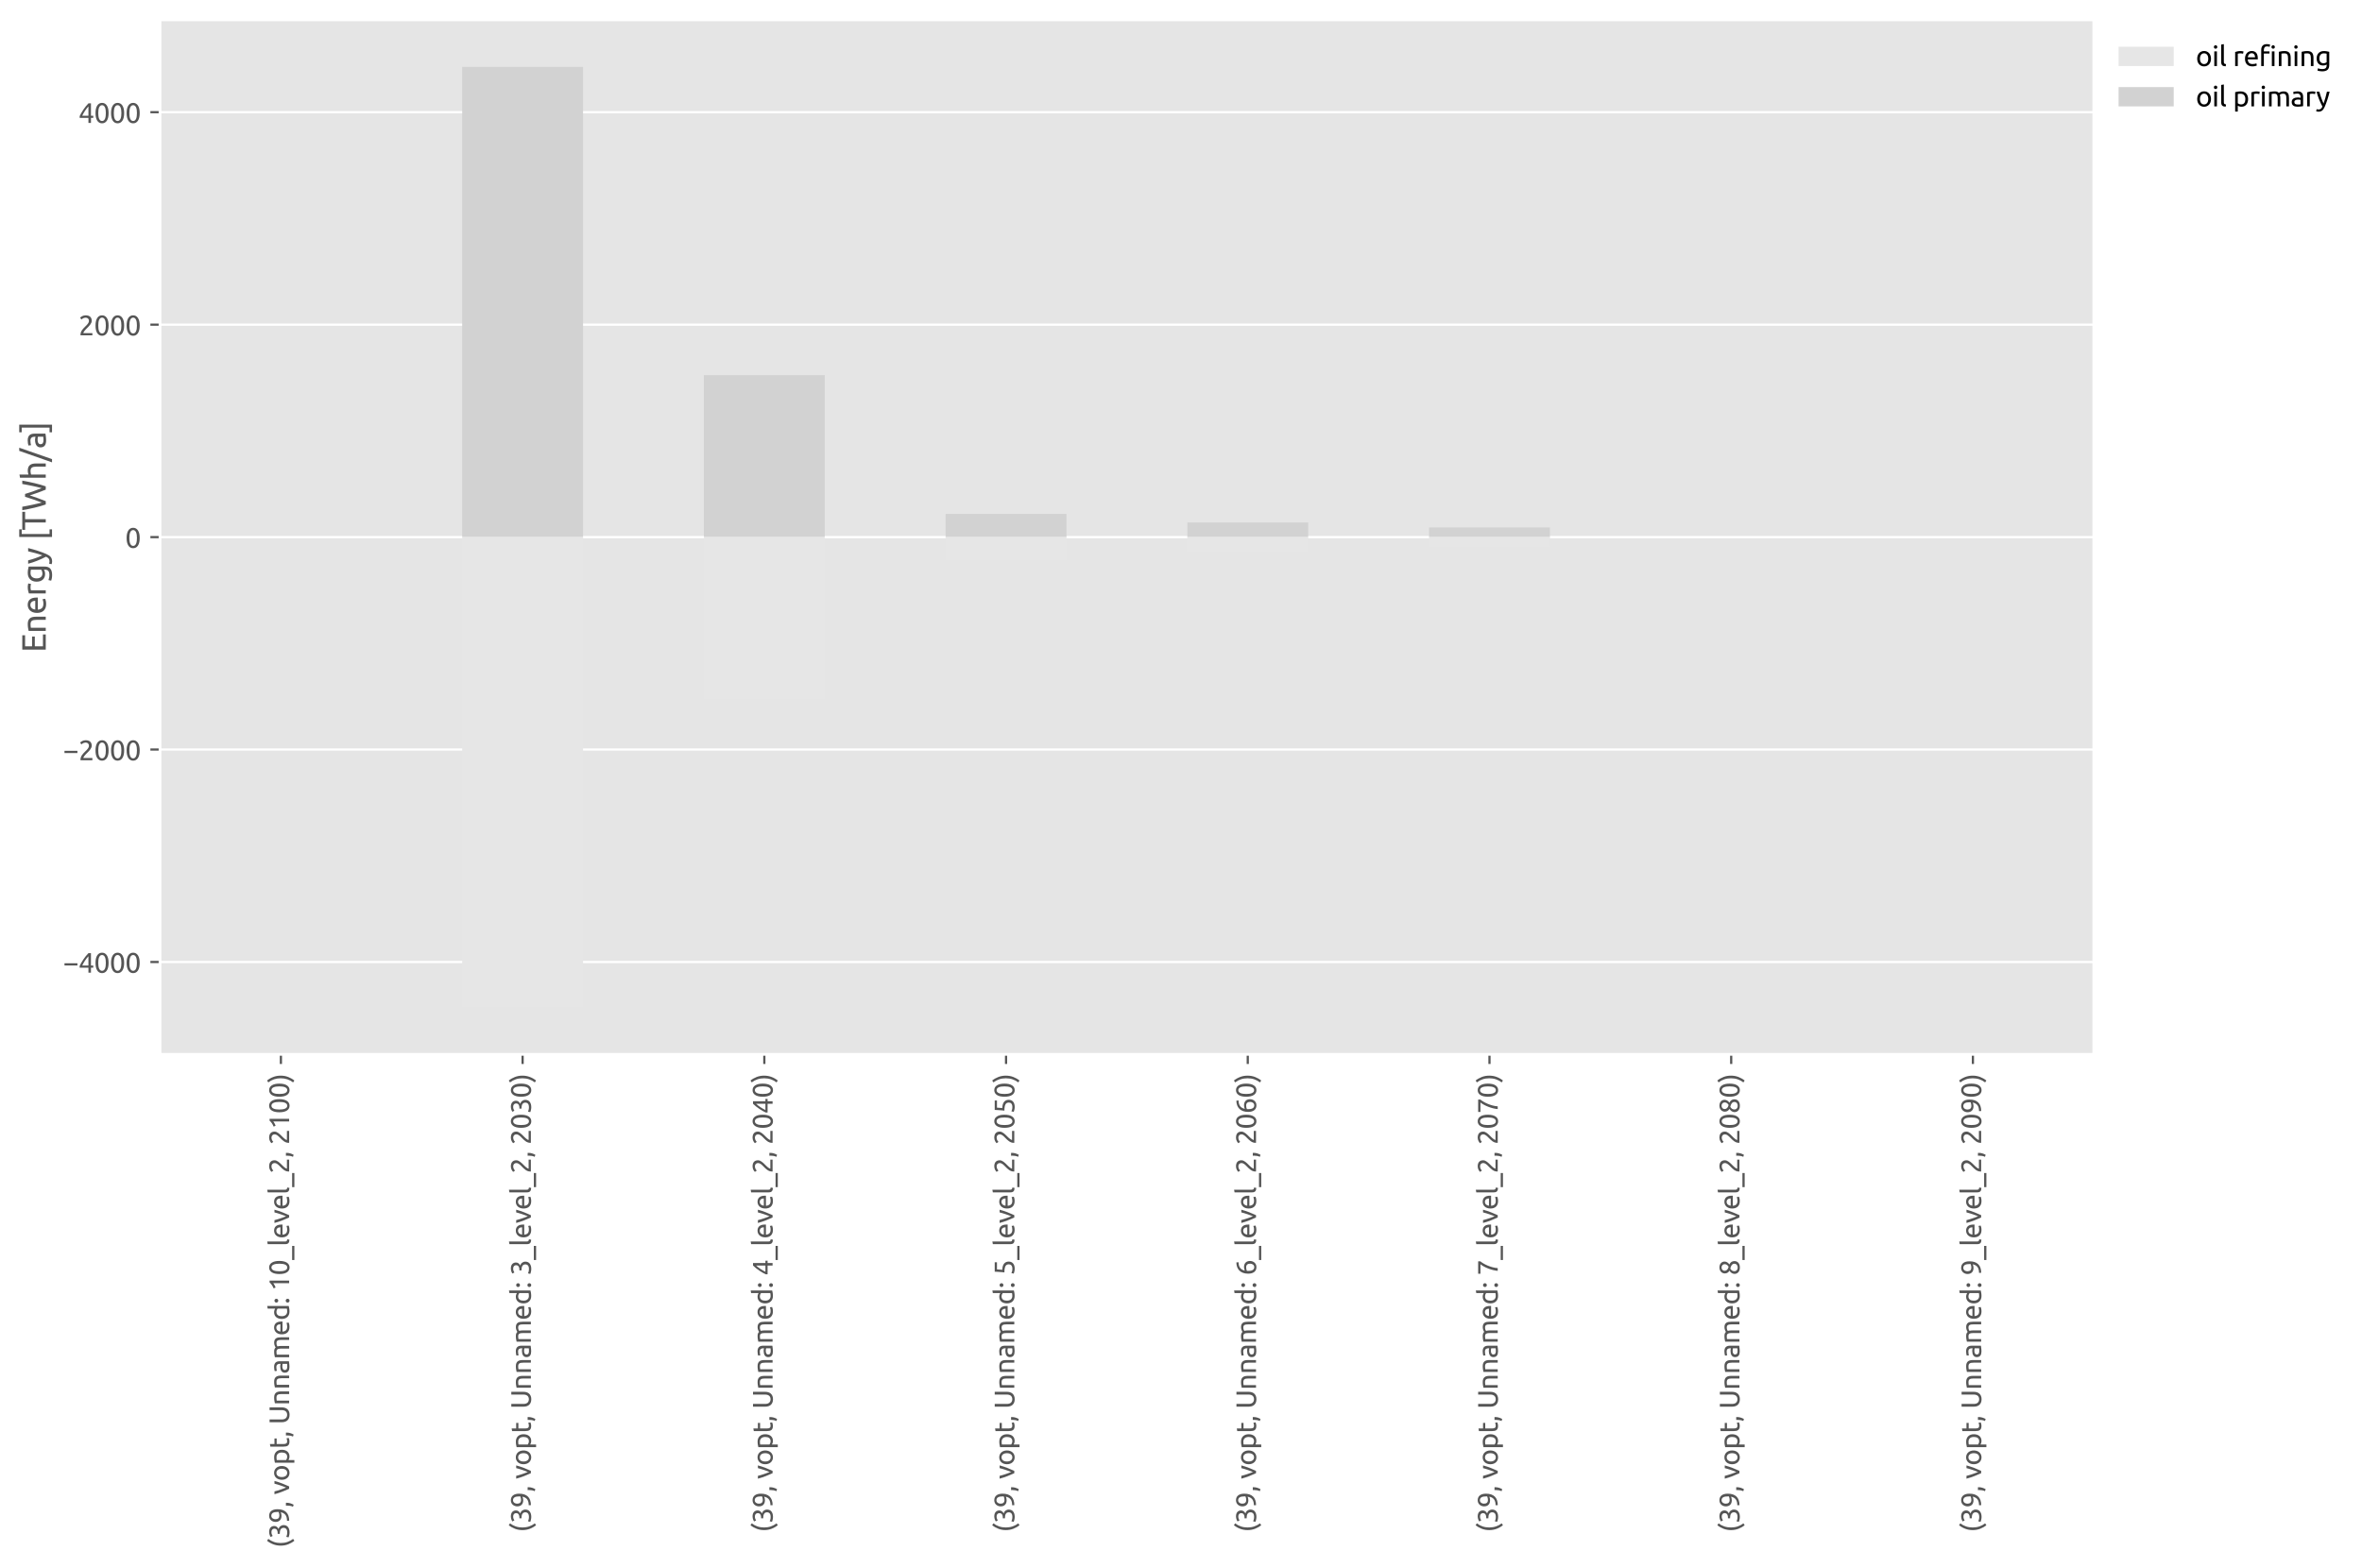 <?xml version="1.0" encoding="utf-8" standalone="no"?>
<!DOCTYPE svg PUBLIC "-//W3C//DTD SVG 1.1//EN"
  "http://www.w3.org/Graphics/SVG/1.1/DTD/svg11.dtd">
<svg xmlns:xlink="http://www.w3.org/1999/xlink" width="856.8pt" height="568.8pt" viewBox="0 0 856.8 568.8" xmlns="http://www.w3.org/2000/svg" version="1.1">
 <defs>
  <style type="text/css">*{stroke-linejoin: round; stroke-linecap: butt}</style>
 </defs>
 <g id="figure_1">
  <g id="patch_1">
   <path d="M 0 568.8 
L 856.8 568.8 
L 856.8 0 
L 0 0 
z
" style="fill: #ffffff"/>
  </g>
  <g id="axes_1">
   <g id="patch_2">
    <path d="M 58.054 382.548 
L 759.502 382.548 
L 759.502 7.2 
L 58.054 7.2 
z
" style="fill: #e5e5e5"/>
   </g>
   <g id="matplotlib.axis_1">
    <g id="xtick_1">
     <g id="line2d_1">
      <defs>
       <path id="m9affebaf07" d="M 0 0 
L 0 3.5 
" style="stroke: #555555; stroke-width: 0.8"/>
      </defs>
      <g>
       <use xlink:href="#m9affebaf07" x="101.895" y="382.548" style="fill: #555555; stroke: #555555; stroke-width: 0.8"/>
      </g>
     </g>
     <g id="text_1">
      <!-- (39, vopt, Unnamed: 10_level_2, 2100) -->
      <g style="fill: #555555" transform="translate(104.885 561.6) rotate(-90) scale(0.1 -0.1)">
       <defs>
        <path id="Ubuntu-28" d="M 1094 1914 
Q 1094 1094 1331 396 
Q 1568 -301 2029 -896 
L 1606 -1184 
Q 1107 -576 803 214 
Q 499 1005 499 1914 
Q 499 2822 803 3612 
Q 1107 4403 1606 5011 
L 2029 4723 
Q 1568 4128 1331 3430 
Q 1094 2733 1094 1914 
z
" transform="scale(0.016)"/>
        <path id="Ubuntu-33" d="M 1446 435 
Q 2016 435 2262 659 
Q 2509 883 2509 1261 
Q 2509 1504 2406 1670 
Q 2304 1837 2137 1936 
Q 1971 2035 1750 2076 
Q 1530 2118 1299 2118 
L 1146 2118 
L 1146 2605 
L 1357 2605 
Q 1517 2605 1686 2637 
Q 1856 2669 1997 2752 
Q 2138 2835 2227 2979 
Q 2317 3123 2317 3341 
Q 2317 3520 2253 3648 
Q 2189 3776 2083 3859 
Q 1978 3942 1840 3977 
Q 1702 4013 1549 4013 
Q 1242 4013 1027 3923 
Q 813 3834 666 3738 
L 435 4192 
Q 512 4243 630 4304 
Q 749 4365 896 4416 
Q 1043 4467 1212 4502 
Q 1382 4538 1568 4538 
Q 1920 4538 2176 4451 
Q 2432 4365 2598 4208 
Q 2765 4051 2848 3836 
Q 2931 3622 2931 3373 
Q 2931 3027 2732 2780 
Q 2534 2534 2253 2406 
Q 2426 2355 2586 2259 
Q 2746 2163 2864 2016 
Q 2982 1869 3056 1677 
Q 3130 1485 3130 1248 
Q 3130 960 3030 713 
Q 2931 467 2723 288 
Q 2515 109 2201 6 
Q 1888 -96 1459 -96 
Q 1293 -96 1117 -70 
Q 941 -45 787 -6 
Q 634 32 518 70 
Q 403 109 352 134 
L 467 653 
Q 576 602 829 518 
Q 1082 435 1446 435 
z
" transform="scale(0.016)"/>
        <path id="Ubuntu-39" d="M 3206 2662 
Q 3206 1344 2550 669 
Q 1894 -6 602 -13 
L 582 486 
Q 986 486 1309 563 
Q 1632 640 1875 809 
Q 2118 979 2281 1248 
Q 2445 1517 2522 1907 
Q 2355 1830 2144 1782 
Q 1933 1734 1709 1734 
Q 1331 1734 1068 1846 
Q 806 1958 640 2147 
Q 474 2336 400 2582 
Q 326 2829 326 3098 
Q 326 3334 409 3590 
Q 493 3846 662 4057 
Q 832 4269 1094 4403 
Q 1357 4538 1715 4538 
Q 2080 4538 2358 4410 
Q 2637 4282 2825 4038 
Q 3014 3795 3110 3446 
Q 3206 3098 3206 2662 
z
M 1773 2221 
Q 1997 2221 2195 2262 
Q 2394 2304 2579 2387 
Q 2586 2458 2586 2525 
Q 2586 2592 2586 2662 
Q 2586 2938 2547 3190 
Q 2509 3443 2409 3632 
Q 2310 3821 2144 3933 
Q 1978 4045 1722 4045 
Q 1510 4045 1363 3955 
Q 1216 3866 1120 3728 
Q 1024 3590 982 3427 
Q 941 3264 941 3110 
Q 941 2675 1149 2448 
Q 1357 2221 1773 2221 
z
" transform="scale(0.016)"/>
        <path id="Ubuntu-2c" d="M 1139 730 
Q 1146 678 1146 630 
Q 1146 582 1146 531 
Q 1146 128 1027 -265 
Q 909 -659 704 -1018 
L 243 -870 
Q 403 -544 454 -208 
Q 506 128 506 422 
Q 506 506 502 582 
Q 499 659 493 730 
L 1139 730 
z
" transform="scale(0.016)"/>
        <path id="Ubuntu-20" transform="scale(0.016)"/>
        <path id="Ubuntu-76" d="M 3110 3328 
Q 2861 2394 2525 1536 
Q 2189 678 1875 0 
L 1338 0 
Q 1024 678 688 1536 
Q 352 2394 102 3328 
L 742 3328 
Q 819 3014 924 2659 
Q 1030 2304 1148 1955 
Q 1267 1606 1388 1280 
Q 1510 954 1619 698 
Q 1728 954 1849 1280 
Q 1971 1606 2089 1955 
Q 2208 2304 2313 2659 
Q 2419 3014 2496 3328 
L 3110 3328 
z
" transform="scale(0.016)"/>
        <path id="Ubuntu-6f" d="M 3450 1664 
Q 3450 1267 3334 947 
Q 3219 627 3011 396 
Q 2803 166 2515 41 
Q 2227 -83 1888 -83 
Q 1549 -83 1261 41 
Q 973 166 765 396 
Q 557 627 441 947 
Q 326 1267 326 1664 
Q 326 2054 441 2377 
Q 557 2701 765 2931 
Q 973 3162 1261 3286 
Q 1549 3411 1888 3411 
Q 2227 3411 2515 3286 
Q 2803 3162 3011 2931 
Q 3219 2701 3334 2377 
Q 3450 2054 3450 1664 
z
M 2829 1664 
Q 2829 2227 2576 2556 
Q 2323 2886 1888 2886 
Q 1453 2886 1200 2556 
Q 947 2227 947 1664 
Q 947 1101 1200 771 
Q 1453 442 1888 442 
Q 2323 442 2576 771 
Q 2829 1101 2829 1664 
z
" transform="scale(0.016)"/>
        <path id="Ubuntu-70" d="M 2822 1658 
Q 2822 2240 2534 2553 
Q 2246 2867 1766 2867 
Q 1498 2867 1347 2848 
Q 1197 2829 1107 2803 
L 1107 704 
Q 1216 614 1421 531 
Q 1626 448 1869 448 
Q 2125 448 2307 541 
Q 2490 634 2605 797 
Q 2720 960 2771 1181 
Q 2822 1402 2822 1658 
z
M 3443 1658 
Q 3443 1280 3344 960 
Q 3245 640 3053 409 
Q 2861 179 2582 51 
Q 2304 -77 1946 -77 
Q 1658 -77 1437 0 
Q 1216 77 1107 147 
L 1107 -1184 
L 512 -1184 
L 512 3226 
Q 723 3277 1040 3337 
Q 1357 3398 1773 3398 
Q 2157 3398 2464 3276 
Q 2771 3155 2988 2931 
Q 3206 2707 3324 2384 
Q 3443 2061 3443 1658 
z
" transform="scale(0.016)"/>
        <path id="Ubuntu-74" d="M 1069 3328 
L 2330 3328 
L 2330 2829 
L 1069 2829 
L 1069 1293 
Q 1069 1043 1107 880 
Q 1146 717 1222 624 
Q 1299 531 1414 492 
Q 1530 454 1683 454 
Q 1952 454 2115 515 
Q 2278 576 2342 602 
L 2458 109 
Q 2368 64 2144 -3 
Q 1920 -70 1632 -70 
Q 1293 -70 1072 16 
Q 851 102 716 275 
Q 582 448 528 701 
Q 474 954 474 1286 
L 474 4256 
L 1069 4358 
L 1069 3328 
z
" transform="scale(0.016)"/>
        <path id="Ubuntu-55" d="M 2202 -96 
Q 1766 -96 1446 38 
Q 1126 173 921 406 
Q 717 640 617 960 
Q 518 1280 518 1651 
L 518 4435 
L 1139 4435 
L 1139 1722 
Q 1139 1056 1433 755 
Q 1728 454 2202 454 
Q 2438 454 2633 528 
Q 2829 602 2969 755 
Q 3110 909 3187 1149 
Q 3264 1389 3264 1722 
L 3264 4435 
L 3885 4435 
L 3885 1651 
Q 3885 1280 3785 960 
Q 3686 640 3478 406 
Q 3270 173 2953 38 
Q 2637 -96 2202 -96 
z
" transform="scale(0.016)"/>
        <path id="Ubuntu-6e" d="M 512 3232 
Q 717 3283 1056 3340 
Q 1395 3398 1837 3398 
Q 2234 3398 2496 3286 
Q 2758 3174 2915 2972 
Q 3072 2771 3136 2489 
Q 3200 2208 3200 1869 
L 3200 0 
L 2605 0 
L 2605 1741 
Q 2605 2048 2563 2265 
Q 2522 2483 2426 2617 
Q 2330 2752 2170 2813 
Q 2010 2874 1773 2874 
Q 1677 2874 1574 2867 
Q 1472 2861 1379 2851 
Q 1286 2842 1212 2829 
Q 1139 2816 1107 2810 
L 1107 0 
L 512 0 
L 512 3232 
z
" transform="scale(0.016)"/>
        <path id="Ubuntu-61" d="M 1638 429 
Q 1850 429 2013 438 
Q 2176 448 2285 474 
L 2285 1466 
Q 2221 1498 2077 1520 
Q 1933 1542 1728 1542 
Q 1594 1542 1443 1523 
Q 1293 1504 1168 1443 
Q 1043 1382 960 1276 
Q 877 1171 877 998 
Q 877 678 1081 553 
Q 1286 429 1638 429 
z
M 1587 3411 
Q 1946 3411 2192 3318 
Q 2438 3226 2588 3056 
Q 2739 2886 2803 2652 
Q 2867 2419 2867 2138 
L 2867 58 
Q 2790 45 2652 22 
Q 2515 0 2342 -19 
Q 2170 -38 1968 -54 
Q 1766 -70 1568 -70 
Q 1286 -70 1049 -12 
Q 813 45 640 169 
Q 467 294 371 499 
Q 275 704 275 992 
Q 275 1267 387 1465 
Q 499 1664 691 1785 
Q 883 1907 1139 1964 
Q 1395 2022 1677 2022 
Q 1766 2022 1862 2012 
Q 1958 2003 2044 1987 
Q 2131 1971 2195 1958 
Q 2259 1946 2285 1939 
L 2285 2106 
Q 2285 2253 2253 2397 
Q 2221 2541 2137 2653 
Q 2054 2765 1910 2832 
Q 1766 2899 1536 2899 
Q 1242 2899 1021 2857 
Q 800 2816 691 2771 
L 621 3264 
Q 736 3315 1005 3363 
Q 1274 3411 1587 3411 
z
" transform="scale(0.016)"/>
        <path id="Ubuntu-6d" d="M 512 3232 
Q 717 3283 1053 3340 
Q 1389 3398 1830 3398 
Q 2150 3398 2368 3312 
Q 2586 3226 2733 3059 
Q 2778 3091 2874 3148 
Q 2970 3206 3110 3260 
Q 3251 3315 3424 3356 
Q 3597 3398 3795 3398 
Q 4179 3398 4422 3286 
Q 4666 3174 4803 2969 
Q 4941 2765 4989 2483 
Q 5037 2202 5037 1869 
L 5037 0 
L 4442 0 
L 4442 1741 
Q 4442 2035 4413 2246 
Q 4384 2458 4304 2598 
Q 4224 2739 4086 2806 
Q 3949 2874 3731 2874 
Q 3430 2874 3235 2794 
Q 3040 2714 2970 2650 
Q 3021 2483 3046 2284 
Q 3072 2086 3072 1869 
L 3072 0 
L 2477 0 
L 2477 1741 
Q 2477 2035 2445 2246 
Q 2413 2458 2333 2598 
Q 2253 2739 2115 2806 
Q 1978 2874 1766 2874 
Q 1677 2874 1574 2867 
Q 1472 2861 1379 2851 
Q 1286 2842 1209 2829 
Q 1133 2816 1107 2810 
L 1107 0 
L 512 0 
L 512 3232 
z
" transform="scale(0.016)"/>
        <path id="Ubuntu-65" d="M 326 1658 
Q 326 2099 454 2428 
Q 582 2758 793 2976 
Q 1005 3194 1280 3302 
Q 1555 3411 1843 3411 
Q 2515 3411 2873 2992 
Q 3232 2573 3232 1715 
Q 3232 1677 3232 1616 
Q 3232 1555 3226 1504 
L 947 1504 
Q 986 986 1248 717 
Q 1510 448 2067 448 
Q 2381 448 2595 502 
Q 2810 557 2918 608 
L 3002 109 
Q 2893 51 2621 -13 
Q 2349 -77 2003 -77 
Q 1568 -77 1251 54 
Q 934 186 729 416 
Q 525 646 425 963 
Q 326 1280 326 1658 
z
M 2611 1984 
Q 2618 2387 2410 2646 
Q 2202 2906 1837 2906 
Q 1632 2906 1475 2826 
Q 1318 2746 1209 2618 
Q 1101 2490 1040 2323 
Q 979 2157 960 1984 
L 2611 1984 
z
" transform="scale(0.016)"/>
        <path id="Ubuntu-64" d="M 2662 2624 
Q 2554 2714 2349 2797 
Q 2144 2880 1901 2880 
Q 1645 2880 1462 2787 
Q 1280 2694 1165 2531 
Q 1050 2368 998 2144 
Q 947 1920 947 1664 
Q 947 1082 1235 765 
Q 1523 448 2003 448 
Q 2246 448 2409 470 
Q 2573 493 2662 518 
L 2662 2624 
z
M 2662 4864 
L 3258 4966 
L 3258 96 
Q 3053 38 2733 -19 
Q 2413 -77 1997 -77 
Q 1613 -77 1305 44 
Q 998 166 780 390 
Q 563 614 444 937 
Q 326 1261 326 1664 
Q 326 2048 425 2368 
Q 525 2688 717 2918 
Q 909 3149 1187 3277 
Q 1466 3405 1824 3405 
Q 2112 3405 2333 3328 
Q 2554 3251 2662 3181 
L 2662 4864 
z
" transform="scale(0.016)"/>
        <path id="Ubuntu-3a" d="M 1216 346 
Q 1216 173 1101 45 
Q 986 -83 787 -83 
Q 589 -83 473 45 
Q 358 173 358 346 
Q 358 518 473 646 
Q 589 774 787 774 
Q 986 774 1101 646 
Q 1216 518 1216 346 
z
M 1216 2900 
Q 1216 2727 1101 2599 
Q 986 2471 787 2471 
Q 589 2471 473 2599 
Q 358 2727 358 2900 
Q 358 3072 473 3200 
Q 589 3328 787 3328 
Q 986 3328 1101 3200 
Q 1216 3072 1216 2900 
z
" transform="scale(0.016)"/>
        <path id="Ubuntu-31" d="M 595 3520 
Q 960 3661 1305 3881 
Q 1651 4102 1939 4435 
L 2362 4435 
L 2362 0 
L 1766 0 
L 1766 3610 
Q 1690 3539 1578 3462 
Q 1466 3386 1334 3315 
Q 1203 3245 1059 3181 
Q 915 3117 781 3072 
L 595 3520 
z
" transform="scale(0.016)"/>
        <path id="Ubuntu-30" d="M 320 2221 
Q 320 3334 713 3936 
Q 1107 4538 1805 4538 
Q 2502 4538 2896 3936 
Q 3290 3334 3290 2221 
Q 3290 1107 2896 505 
Q 2502 -96 1805 -96 
Q 1107 -96 713 505 
Q 320 1107 320 2221 
z
M 2662 2221 
Q 2662 2586 2620 2912 
Q 2579 3238 2480 3481 
Q 2381 3725 2214 3869 
Q 2048 4013 1805 4013 
Q 1562 4013 1395 3869 
Q 1229 3725 1129 3481 
Q 1030 3238 988 2912 
Q 947 2586 947 2221 
Q 947 1856 988 1529 
Q 1030 1203 1129 960 
Q 1229 717 1395 573 
Q 1562 429 1805 429 
Q 2048 429 2214 573 
Q 2381 717 2480 960 
Q 2579 1203 2620 1529 
Q 2662 1856 2662 2221 
z
" transform="scale(0.016)"/>
        <path id="Ubuntu-5f" d="M -26 -678 
L 3174 -678 
L 3174 -1184 
L -26 -1184 
L -26 -678 
z
" transform="scale(0.016)"/>
        <path id="Ubuntu-6c" d="M 1510 -64 
Q 960 -51 729 173 
Q 499 397 499 870 
L 499 4864 
L 1094 4966 
L 1094 966 
Q 1094 819 1120 723 
Q 1146 627 1203 569 
Q 1261 512 1357 483 
Q 1453 454 1594 435 
L 1510 -64 
z
" transform="scale(0.016)"/>
        <path id="Ubuntu-32" d="M 2989 3302 
Q 2989 3072 2896 2857 
Q 2803 2643 2649 2435 
Q 2496 2227 2304 2025 
Q 2112 1824 1920 1632 
Q 1811 1523 1667 1376 
Q 1523 1229 1395 1069 
Q 1267 909 1180 761 
Q 1094 614 1094 506 
L 3136 506 
L 3136 0 
L 448 0 
Q 442 38 442 76 
Q 442 115 442 147 
Q 442 448 541 707 
Q 640 966 800 1196 
Q 960 1427 1158 1632 
Q 1357 1837 1549 2029 
Q 1709 2182 1853 2332 
Q 1997 2483 2109 2633 
Q 2221 2784 2288 2944 
Q 2355 3104 2355 3283 
Q 2355 3475 2294 3609 
Q 2234 3744 2131 3833 
Q 2029 3923 1891 3964 
Q 1754 4006 1600 4006 
Q 1414 4006 1260 3955 
Q 1107 3904 985 3837 
Q 864 3770 781 3696 
Q 698 3622 653 3584 
L 358 4006 
Q 416 4070 531 4163 
Q 646 4256 806 4339 
Q 966 4422 1164 4480 
Q 1363 4538 1594 4538 
Q 2291 4538 2640 4214 
Q 2989 3891 2989 3302 
z
" transform="scale(0.016)"/>
        <path id="Ubuntu-29" d="M 979 1914 
Q 979 2733 742 3430 
Q 506 4128 45 4723 
L 467 5011 
Q 966 4403 1270 3612 
Q 1574 2822 1574 1914 
Q 1574 1005 1270 214 
Q 966 -576 467 -1184 
L 45 -896 
Q 506 -301 742 396 
Q 979 1094 979 1914 
z
" transform="scale(0.016)"/>
       </defs>
       <use xlink:href="#Ubuntu-28"/>
       <use xlink:href="#Ubuntu-33" transform="translate(32.4 0)"/>
       <use xlink:href="#Ubuntu-39" transform="translate(88.8 0)"/>
       <use xlink:href="#Ubuntu-2c" transform="translate(145.2 0)"/>
       <use xlink:href="#Ubuntu-20" transform="translate(169.8 0)"/>
       <use xlink:href="#Ubuntu-76" transform="translate(192.9 0)"/>
       <use xlink:href="#Ubuntu-6f" transform="translate(241.725 0)"/>
       <use xlink:href="#Ubuntu-70" transform="translate(300.725 0)"/>
       <use xlink:href="#Ubuntu-74" transform="translate(359.625 0)"/>
       <use xlink:href="#Ubuntu-2c" transform="translate(399.825 0)"/>
       <use xlink:href="#Ubuntu-20" transform="translate(424.425 0)"/>
       <use xlink:href="#Ubuntu-55" transform="translate(447.525 0)"/>
       <use xlink:href="#Ubuntu-6e" transform="translate(516.325 0)"/>
       <use xlink:href="#Ubuntu-6e" transform="translate(573.725 0)"/>
       <use xlink:href="#Ubuntu-61" transform="translate(631.125 0)"/>
       <use xlink:href="#Ubuntu-6d" transform="translate(683.325 0)"/>
       <use xlink:href="#Ubuntu-65" transform="translate(769.425 0)"/>
       <use xlink:href="#Ubuntu-64" transform="translate(825.325 0)"/>
       <use xlink:href="#Ubuntu-3a" transform="translate(884.225 0)"/>
       <use xlink:href="#Ubuntu-20" transform="translate(908.825 0)"/>
       <use xlink:href="#Ubuntu-31" transform="translate(931.925 0)"/>
       <use xlink:href="#Ubuntu-30" transform="translate(988.325 0)"/>
       <use xlink:href="#Ubuntu-5f" transform="translate(1044.725 0)"/>
       <use xlink:href="#Ubuntu-6c" transform="translate(1093.925 0)"/>
       <use xlink:href="#Ubuntu-65" transform="translate(1121.225 0)"/>
       <use xlink:href="#Ubuntu-76" transform="translate(1177.125 0)"/>
       <use xlink:href="#Ubuntu-65" transform="translate(1225.95 0)"/>
       <use xlink:href="#Ubuntu-6c" transform="translate(1281.85 0)"/>
       <use xlink:href="#Ubuntu-5f" transform="translate(1309.15 0)"/>
       <use xlink:href="#Ubuntu-32" transform="translate(1358.35 0)"/>
       <use xlink:href="#Ubuntu-2c" transform="translate(1414.75 0)"/>
       <use xlink:href="#Ubuntu-20" transform="translate(1439.35 0)"/>
       <use xlink:href="#Ubuntu-32" transform="translate(1462.45 0)"/>
       <use xlink:href="#Ubuntu-31" transform="translate(1518.85 0)"/>
       <use xlink:href="#Ubuntu-30" transform="translate(1575.25 0)"/>
       <use xlink:href="#Ubuntu-30" transform="translate(1631.65 0)"/>
       <use xlink:href="#Ubuntu-29" transform="translate(1688.05 0)"/>
      </g>
     </g>
    </g>
    <g id="xtick_2">
     <g id="line2d_2">
      <g>
       <use xlink:href="#m9affebaf07" x="189.576" y="382.548" style="fill: #555555; stroke: #555555; stroke-width: 0.8"/>
      </g>
     </g>
     <g id="text_2">
      <!-- (39, vopt, Unnamed: 3_level_2, 2030) -->
      <g style="fill: #555555" transform="translate(192.566 555.959) rotate(-90) scale(0.1 -0.1)">
       <use xlink:href="#Ubuntu-28"/>
       <use xlink:href="#Ubuntu-33" transform="translate(32.4 0)"/>
       <use xlink:href="#Ubuntu-39" transform="translate(88.8 0)"/>
       <use xlink:href="#Ubuntu-2c" transform="translate(145.2 0)"/>
       <use xlink:href="#Ubuntu-20" transform="translate(169.8 0)"/>
       <use xlink:href="#Ubuntu-76" transform="translate(192.9 0)"/>
       <use xlink:href="#Ubuntu-6f" transform="translate(241.725 0)"/>
       <use xlink:href="#Ubuntu-70" transform="translate(300.725 0)"/>
       <use xlink:href="#Ubuntu-74" transform="translate(359.625 0)"/>
       <use xlink:href="#Ubuntu-2c" transform="translate(399.825 0)"/>
       <use xlink:href="#Ubuntu-20" transform="translate(424.425 0)"/>
       <use xlink:href="#Ubuntu-55" transform="translate(447.525 0)"/>
       <use xlink:href="#Ubuntu-6e" transform="translate(516.325 0)"/>
       <use xlink:href="#Ubuntu-6e" transform="translate(573.725 0)"/>
       <use xlink:href="#Ubuntu-61" transform="translate(631.125 0)"/>
       <use xlink:href="#Ubuntu-6d" transform="translate(683.325 0)"/>
       <use xlink:href="#Ubuntu-65" transform="translate(769.425 0)"/>
       <use xlink:href="#Ubuntu-64" transform="translate(825.325 0)"/>
       <use xlink:href="#Ubuntu-3a" transform="translate(884.225 0)"/>
       <use xlink:href="#Ubuntu-20" transform="translate(908.825 0)"/>
       <use xlink:href="#Ubuntu-33" transform="translate(931.925 0)"/>
       <use xlink:href="#Ubuntu-5f" transform="translate(988.325 0)"/>
       <use xlink:href="#Ubuntu-6c" transform="translate(1037.525 0)"/>
       <use xlink:href="#Ubuntu-65" transform="translate(1064.825 0)"/>
       <use xlink:href="#Ubuntu-76" transform="translate(1120.725 0)"/>
       <use xlink:href="#Ubuntu-65" transform="translate(1169.55 0)"/>
       <use xlink:href="#Ubuntu-6c" transform="translate(1225.45 0)"/>
       <use xlink:href="#Ubuntu-5f" transform="translate(1252.75 0)"/>
       <use xlink:href="#Ubuntu-32" transform="translate(1301.95 0)"/>
       <use xlink:href="#Ubuntu-2c" transform="translate(1358.35 0)"/>
       <use xlink:href="#Ubuntu-20" transform="translate(1382.95 0)"/>
       <use xlink:href="#Ubuntu-32" transform="translate(1406.05 0)"/>
       <use xlink:href="#Ubuntu-30" transform="translate(1462.45 0)"/>
       <use xlink:href="#Ubuntu-33" transform="translate(1518.85 0)"/>
       <use xlink:href="#Ubuntu-30" transform="translate(1575.25 0)"/>
       <use xlink:href="#Ubuntu-29" transform="translate(1631.65 0)"/>
      </g>
     </g>
    </g>
    <g id="xtick_3">
     <g id="line2d_3">
      <g>
       <use xlink:href="#m9affebaf07" x="277.257" y="382.548" style="fill: #555555; stroke: #555555; stroke-width: 0.8"/>
      </g>
     </g>
     <g id="text_3">
      <!-- (39, vopt, Unnamed: 4_level_2, 2040) -->
      <g style="fill: #555555" transform="translate(280.246 555.959) rotate(-90) scale(0.1 -0.1)">
       <defs>
        <path id="Ubuntu-34" d="M 256 1536 
Q 378 1818 589 2192 
Q 800 2566 1065 2963 
Q 1331 3360 1635 3744 
Q 1939 4128 2246 4435 
L 2816 4435 
L 2816 1619 
L 3341 1619 
L 3341 1133 
L 2816 1133 
L 2816 0 
L 2240 0 
L 2240 1133 
L 256 1133 
L 256 1536 
z
M 2240 3731 
Q 2048 3526 1853 3273 
Q 1658 3021 1472 2745 
Q 1286 2470 1123 2182 
Q 960 1894 832 1619 
L 2240 1619 
L 2240 3731 
z
" transform="scale(0.016)"/>
       </defs>
       <use xlink:href="#Ubuntu-28"/>
       <use xlink:href="#Ubuntu-33" transform="translate(32.4 0)"/>
       <use xlink:href="#Ubuntu-39" transform="translate(88.8 0)"/>
       <use xlink:href="#Ubuntu-2c" transform="translate(145.2 0)"/>
       <use xlink:href="#Ubuntu-20" transform="translate(169.8 0)"/>
       <use xlink:href="#Ubuntu-76" transform="translate(192.9 0)"/>
       <use xlink:href="#Ubuntu-6f" transform="translate(241.725 0)"/>
       <use xlink:href="#Ubuntu-70" transform="translate(300.725 0)"/>
       <use xlink:href="#Ubuntu-74" transform="translate(359.625 0)"/>
       <use xlink:href="#Ubuntu-2c" transform="translate(399.825 0)"/>
       <use xlink:href="#Ubuntu-20" transform="translate(424.425 0)"/>
       <use xlink:href="#Ubuntu-55" transform="translate(447.525 0)"/>
       <use xlink:href="#Ubuntu-6e" transform="translate(516.325 0)"/>
       <use xlink:href="#Ubuntu-6e" transform="translate(573.725 0)"/>
       <use xlink:href="#Ubuntu-61" transform="translate(631.125 0)"/>
       <use xlink:href="#Ubuntu-6d" transform="translate(683.325 0)"/>
       <use xlink:href="#Ubuntu-65" transform="translate(769.425 0)"/>
       <use xlink:href="#Ubuntu-64" transform="translate(825.325 0)"/>
       <use xlink:href="#Ubuntu-3a" transform="translate(884.225 0)"/>
       <use xlink:href="#Ubuntu-20" transform="translate(908.825 0)"/>
       <use xlink:href="#Ubuntu-34" transform="translate(931.925 0)"/>
       <use xlink:href="#Ubuntu-5f" transform="translate(988.325 0)"/>
       <use xlink:href="#Ubuntu-6c" transform="translate(1037.525 0)"/>
       <use xlink:href="#Ubuntu-65" transform="translate(1064.825 0)"/>
       <use xlink:href="#Ubuntu-76" transform="translate(1120.725 0)"/>
       <use xlink:href="#Ubuntu-65" transform="translate(1169.55 0)"/>
       <use xlink:href="#Ubuntu-6c" transform="translate(1225.45 0)"/>
       <use xlink:href="#Ubuntu-5f" transform="translate(1252.75 0)"/>
       <use xlink:href="#Ubuntu-32" transform="translate(1301.95 0)"/>
       <use xlink:href="#Ubuntu-2c" transform="translate(1358.35 0)"/>
       <use xlink:href="#Ubuntu-20" transform="translate(1382.95 0)"/>
       <use xlink:href="#Ubuntu-32" transform="translate(1406.05 0)"/>
       <use xlink:href="#Ubuntu-30" transform="translate(1462.45 0)"/>
       <use xlink:href="#Ubuntu-34" transform="translate(1518.85 0)"/>
       <use xlink:href="#Ubuntu-30" transform="translate(1575.25 0)"/>
       <use xlink:href="#Ubuntu-29" transform="translate(1631.65 0)"/>
      </g>
     </g>
    </g>
    <g id="xtick_4">
     <g id="line2d_4">
      <g>
       <use xlink:href="#m9affebaf07" x="364.938" y="382.548" style="fill: #555555; stroke: #555555; stroke-width: 0.8"/>
      </g>
     </g>
     <g id="text_4">
      <!-- (39, vopt, Unnamed: 5_level_2, 2050) -->
      <g style="fill: #555555" transform="translate(367.927 555.959) rotate(-90) scale(0.1 -0.1)">
       <defs>
        <path id="Ubuntu-35" d="M 1274 2726 
Q 2240 2688 2691 2304 
Q 3142 1920 3142 1261 
Q 3142 966 3043 716 
Q 2944 467 2742 288 
Q 2541 109 2233 6 
Q 1926 -96 1504 -96 
Q 1338 -96 1165 -70 
Q 992 -45 845 -6 
Q 698 32 582 70 
Q 467 109 416 134 
L 531 653 
Q 640 602 886 518 
Q 1133 435 1491 435 
Q 1779 435 1974 499 
Q 2170 563 2291 672 
Q 2413 781 2467 925 
Q 2522 1069 2522 1229 
Q 2522 1472 2438 1661 
Q 2355 1850 2144 1978 
Q 1933 2106 1581 2173 
Q 1229 2240 691 2240 
Q 730 2554 752 2829 
Q 774 3104 793 3366 
Q 813 3629 825 3888 
Q 838 4147 851 4435 
L 2989 4435 
L 2989 3930 
L 1370 3930 
Q 1363 3834 1350 3670 
Q 1338 3507 1325 3331 
Q 1312 3155 1299 2988 
Q 1286 2822 1274 2726 
z
" transform="scale(0.016)"/>
       </defs>
       <use xlink:href="#Ubuntu-28"/>
       <use xlink:href="#Ubuntu-33" transform="translate(32.4 0)"/>
       <use xlink:href="#Ubuntu-39" transform="translate(88.8 0)"/>
       <use xlink:href="#Ubuntu-2c" transform="translate(145.2 0)"/>
       <use xlink:href="#Ubuntu-20" transform="translate(169.8 0)"/>
       <use xlink:href="#Ubuntu-76" transform="translate(192.9 0)"/>
       <use xlink:href="#Ubuntu-6f" transform="translate(241.725 0)"/>
       <use xlink:href="#Ubuntu-70" transform="translate(300.725 0)"/>
       <use xlink:href="#Ubuntu-74" transform="translate(359.625 0)"/>
       <use xlink:href="#Ubuntu-2c" transform="translate(399.825 0)"/>
       <use xlink:href="#Ubuntu-20" transform="translate(424.425 0)"/>
       <use xlink:href="#Ubuntu-55" transform="translate(447.525 0)"/>
       <use xlink:href="#Ubuntu-6e" transform="translate(516.325 0)"/>
       <use xlink:href="#Ubuntu-6e" transform="translate(573.725 0)"/>
       <use xlink:href="#Ubuntu-61" transform="translate(631.125 0)"/>
       <use xlink:href="#Ubuntu-6d" transform="translate(683.325 0)"/>
       <use xlink:href="#Ubuntu-65" transform="translate(769.425 0)"/>
       <use xlink:href="#Ubuntu-64" transform="translate(825.325 0)"/>
       <use xlink:href="#Ubuntu-3a" transform="translate(884.225 0)"/>
       <use xlink:href="#Ubuntu-20" transform="translate(908.825 0)"/>
       <use xlink:href="#Ubuntu-35" transform="translate(931.925 0)"/>
       <use xlink:href="#Ubuntu-5f" transform="translate(988.325 0)"/>
       <use xlink:href="#Ubuntu-6c" transform="translate(1037.525 0)"/>
       <use xlink:href="#Ubuntu-65" transform="translate(1064.825 0)"/>
       <use xlink:href="#Ubuntu-76" transform="translate(1120.725 0)"/>
       <use xlink:href="#Ubuntu-65" transform="translate(1169.55 0)"/>
       <use xlink:href="#Ubuntu-6c" transform="translate(1225.45 0)"/>
       <use xlink:href="#Ubuntu-5f" transform="translate(1252.75 0)"/>
       <use xlink:href="#Ubuntu-32" transform="translate(1301.95 0)"/>
       <use xlink:href="#Ubuntu-2c" transform="translate(1358.35 0)"/>
       <use xlink:href="#Ubuntu-20" transform="translate(1382.95 0)"/>
       <use xlink:href="#Ubuntu-32" transform="translate(1406.05 0)"/>
       <use xlink:href="#Ubuntu-30" transform="translate(1462.45 0)"/>
       <use xlink:href="#Ubuntu-35" transform="translate(1518.85 0)"/>
       <use xlink:href="#Ubuntu-30" transform="translate(1575.25 0)"/>
       <use xlink:href="#Ubuntu-29" transform="translate(1631.65 0)"/>
      </g>
     </g>
    </g>
    <g id="xtick_5">
     <g id="line2d_5">
      <g>
       <use xlink:href="#m9affebaf07" x="452.618" y="382.548" style="fill: #555555; stroke: #555555; stroke-width: 0.8"/>
      </g>
     </g>
     <g id="text_5">
      <!-- (39, vopt, Unnamed: 6_level_2, 2060) -->
      <g style="fill: #555555" transform="translate(455.608 555.959) rotate(-90) scale(0.1 -0.1)">
       <defs>
        <path id="Ubuntu-36" d="M 403 1779 
Q 403 2426 582 2922 
Q 762 3418 1091 3757 
Q 1421 4096 1891 4272 
Q 2362 4448 2950 4454 
L 2995 3955 
Q 2618 3949 2307 3872 
Q 1997 3795 1753 3628 
Q 1510 3462 1344 3196 
Q 1178 2931 1094 2541 
Q 1261 2618 1469 2669 
Q 1677 2720 1901 2720 
Q 2278 2720 2540 2605 
Q 2803 2490 2969 2301 
Q 3136 2112 3209 1865 
Q 3283 1619 3283 1350 
Q 3283 1107 3200 851 
Q 3117 595 2947 384 
Q 2778 173 2515 38 
Q 2253 -96 1894 -96 
Q 1165 -96 784 403 
Q 403 902 403 1779 
z
M 1837 2234 
Q 1613 2234 1421 2192 
Q 1229 2150 1037 2067 
Q 1030 1997 1027 1923 
Q 1024 1850 1024 1779 
Q 1024 1498 1062 1248 
Q 1101 998 1200 809 
Q 1299 621 1465 509 
Q 1632 397 1888 397 
Q 2099 397 2246 486 
Q 2394 576 2490 717 
Q 2586 858 2627 1021 
Q 2669 1184 2669 1338 
Q 2669 1773 2461 2003 
Q 2253 2234 1837 2234 
z
" transform="scale(0.016)"/>
       </defs>
       <use xlink:href="#Ubuntu-28"/>
       <use xlink:href="#Ubuntu-33" transform="translate(32.4 0)"/>
       <use xlink:href="#Ubuntu-39" transform="translate(88.8 0)"/>
       <use xlink:href="#Ubuntu-2c" transform="translate(145.2 0)"/>
       <use xlink:href="#Ubuntu-20" transform="translate(169.8 0)"/>
       <use xlink:href="#Ubuntu-76" transform="translate(192.9 0)"/>
       <use xlink:href="#Ubuntu-6f" transform="translate(241.725 0)"/>
       <use xlink:href="#Ubuntu-70" transform="translate(300.725 0)"/>
       <use xlink:href="#Ubuntu-74" transform="translate(359.625 0)"/>
       <use xlink:href="#Ubuntu-2c" transform="translate(399.825 0)"/>
       <use xlink:href="#Ubuntu-20" transform="translate(424.425 0)"/>
       <use xlink:href="#Ubuntu-55" transform="translate(447.525 0)"/>
       <use xlink:href="#Ubuntu-6e" transform="translate(516.325 0)"/>
       <use xlink:href="#Ubuntu-6e" transform="translate(573.725 0)"/>
       <use xlink:href="#Ubuntu-61" transform="translate(631.125 0)"/>
       <use xlink:href="#Ubuntu-6d" transform="translate(683.325 0)"/>
       <use xlink:href="#Ubuntu-65" transform="translate(769.425 0)"/>
       <use xlink:href="#Ubuntu-64" transform="translate(825.325 0)"/>
       <use xlink:href="#Ubuntu-3a" transform="translate(884.225 0)"/>
       <use xlink:href="#Ubuntu-20" transform="translate(908.825 0)"/>
       <use xlink:href="#Ubuntu-36" transform="translate(931.925 0)"/>
       <use xlink:href="#Ubuntu-5f" transform="translate(988.325 0)"/>
       <use xlink:href="#Ubuntu-6c" transform="translate(1037.525 0)"/>
       <use xlink:href="#Ubuntu-65" transform="translate(1064.825 0)"/>
       <use xlink:href="#Ubuntu-76" transform="translate(1120.725 0)"/>
       <use xlink:href="#Ubuntu-65" transform="translate(1169.55 0)"/>
       <use xlink:href="#Ubuntu-6c" transform="translate(1225.45 0)"/>
       <use xlink:href="#Ubuntu-5f" transform="translate(1252.75 0)"/>
       <use xlink:href="#Ubuntu-32" transform="translate(1301.95 0)"/>
       <use xlink:href="#Ubuntu-2c" transform="translate(1358.35 0)"/>
       <use xlink:href="#Ubuntu-20" transform="translate(1382.95 0)"/>
       <use xlink:href="#Ubuntu-32" transform="translate(1406.05 0)"/>
       <use xlink:href="#Ubuntu-30" transform="translate(1462.45 0)"/>
       <use xlink:href="#Ubuntu-36" transform="translate(1518.85 0)"/>
       <use xlink:href="#Ubuntu-30" transform="translate(1575.25 0)"/>
       <use xlink:href="#Ubuntu-29" transform="translate(1631.65 0)"/>
      </g>
     </g>
    </g>
    <g id="xtick_6">
     <g id="line2d_6">
      <g>
       <use xlink:href="#m9affebaf07" x="540.299" y="382.548" style="fill: #555555; stroke: #555555; stroke-width: 0.8"/>
      </g>
     </g>
     <g id="text_6">
      <!-- (39, vopt, Unnamed: 7_level_2, 2070) -->
      <g style="fill: #555555" transform="translate(543.289 555.959) rotate(-90) scale(0.1 -0.1)">
       <defs>
        <path id="Ubuntu-37" d="M 1043 0 
Q 1082 512 1226 1078 
Q 1370 1645 1581 2179 
Q 1792 2714 2045 3171 
Q 2298 3629 2541 3917 
L 384 3917 
L 384 4435 
L 3206 4435 
L 3206 3942 
Q 2995 3699 2739 3273 
Q 2483 2848 2256 2320 
Q 2029 1792 1865 1193 
Q 1702 595 1664 0 
L 1043 0 
z
" transform="scale(0.016)"/>
       </defs>
       <use xlink:href="#Ubuntu-28"/>
       <use xlink:href="#Ubuntu-33" transform="translate(32.4 0)"/>
       <use xlink:href="#Ubuntu-39" transform="translate(88.8 0)"/>
       <use xlink:href="#Ubuntu-2c" transform="translate(145.2 0)"/>
       <use xlink:href="#Ubuntu-20" transform="translate(169.8 0)"/>
       <use xlink:href="#Ubuntu-76" transform="translate(192.9 0)"/>
       <use xlink:href="#Ubuntu-6f" transform="translate(241.725 0)"/>
       <use xlink:href="#Ubuntu-70" transform="translate(300.725 0)"/>
       <use xlink:href="#Ubuntu-74" transform="translate(359.625 0)"/>
       <use xlink:href="#Ubuntu-2c" transform="translate(399.825 0)"/>
       <use xlink:href="#Ubuntu-20" transform="translate(424.425 0)"/>
       <use xlink:href="#Ubuntu-55" transform="translate(447.525 0)"/>
       <use xlink:href="#Ubuntu-6e" transform="translate(516.325 0)"/>
       <use xlink:href="#Ubuntu-6e" transform="translate(573.725 0)"/>
       <use xlink:href="#Ubuntu-61" transform="translate(631.125 0)"/>
       <use xlink:href="#Ubuntu-6d" transform="translate(683.325 0)"/>
       <use xlink:href="#Ubuntu-65" transform="translate(769.425 0)"/>
       <use xlink:href="#Ubuntu-64" transform="translate(825.325 0)"/>
       <use xlink:href="#Ubuntu-3a" transform="translate(884.225 0)"/>
       <use xlink:href="#Ubuntu-20" transform="translate(908.825 0)"/>
       <use xlink:href="#Ubuntu-37" transform="translate(931.925 0)"/>
       <use xlink:href="#Ubuntu-5f" transform="translate(988.325 0)"/>
       <use xlink:href="#Ubuntu-6c" transform="translate(1037.525 0)"/>
       <use xlink:href="#Ubuntu-65" transform="translate(1064.825 0)"/>
       <use xlink:href="#Ubuntu-76" transform="translate(1120.725 0)"/>
       <use xlink:href="#Ubuntu-65" transform="translate(1169.55 0)"/>
       <use xlink:href="#Ubuntu-6c" transform="translate(1225.45 0)"/>
       <use xlink:href="#Ubuntu-5f" transform="translate(1252.75 0)"/>
       <use xlink:href="#Ubuntu-32" transform="translate(1301.95 0)"/>
       <use xlink:href="#Ubuntu-2c" transform="translate(1358.35 0)"/>
       <use xlink:href="#Ubuntu-20" transform="translate(1382.95 0)"/>
       <use xlink:href="#Ubuntu-32" transform="translate(1406.05 0)"/>
       <use xlink:href="#Ubuntu-30" transform="translate(1462.45 0)"/>
       <use xlink:href="#Ubuntu-37" transform="translate(1518.85 0)"/>
       <use xlink:href="#Ubuntu-30" transform="translate(1575.25 0)"/>
       <use xlink:href="#Ubuntu-29" transform="translate(1631.65 0)"/>
      </g>
     </g>
    </g>
    <g id="xtick_7">
     <g id="line2d_7">
      <g>
       <use xlink:href="#m9affebaf07" x="627.98" y="382.548" style="fill: #555555; stroke: #555555; stroke-width: 0.8"/>
      </g>
     </g>
     <g id="text_7">
      <!-- (39, vopt, Unnamed: 8_level_2, 2080) -->
      <g style="fill: #555555" transform="translate(630.97 555.959) rotate(-90) scale(0.1 -0.1)">
       <defs>
        <path id="Ubuntu-38" d="M 3258 1152 
Q 3258 883 3165 656 
Q 3072 429 2889 259 
Q 2707 90 2432 -3 
Q 2157 -96 1798 -96 
Q 1382 -96 1104 22 
Q 826 141 659 320 
Q 493 499 422 713 
Q 352 928 352 1120 
Q 352 1306 413 1475 
Q 474 1645 573 1792 
Q 672 1939 803 2057 
Q 934 2176 1082 2266 
Q 454 2624 454 3322 
Q 454 3565 550 3785 
Q 646 4006 822 4172 
Q 998 4339 1248 4438 
Q 1498 4538 1805 4538 
Q 2163 4538 2419 4429 
Q 2675 4320 2838 4150 
Q 3002 3981 3075 3776 
Q 3149 3571 3149 3379 
Q 3149 3194 3094 3030 
Q 3040 2867 2947 2726 
Q 2854 2586 2736 2477 
Q 2618 2368 2490 2285 
Q 3245 1926 3258 1152 
z
M 954 1114 
Q 954 998 995 873 
Q 1037 749 1139 643 
Q 1242 538 1402 467 
Q 1562 397 1805 397 
Q 2022 397 2185 461 
Q 2349 525 2451 624 
Q 2554 723 2605 851 
Q 2656 979 2656 1114 
Q 2656 1318 2579 1472 
Q 2502 1626 2358 1741 
Q 2214 1856 2012 1936 
Q 1811 2016 1555 2074 
Q 1267 1914 1110 1677 
Q 954 1440 954 1114 
z
M 2554 3386 
Q 2554 3482 2512 3597 
Q 2470 3712 2380 3811 
Q 2291 3910 2150 3977 
Q 2010 4045 1805 4045 
Q 1600 4045 1456 3981 
Q 1312 3917 1222 3817 
Q 1133 3718 1091 3600 
Q 1050 3482 1050 3366 
Q 1050 3226 1101 3085 
Q 1152 2944 1261 2822 
Q 1370 2701 1546 2605 
Q 1722 2509 1965 2451 
Q 2234 2611 2394 2825 
Q 2554 3040 2554 3386 
z
" transform="scale(0.016)"/>
       </defs>
       <use xlink:href="#Ubuntu-28"/>
       <use xlink:href="#Ubuntu-33" transform="translate(32.4 0)"/>
       <use xlink:href="#Ubuntu-39" transform="translate(88.8 0)"/>
       <use xlink:href="#Ubuntu-2c" transform="translate(145.2 0)"/>
       <use xlink:href="#Ubuntu-20" transform="translate(169.8 0)"/>
       <use xlink:href="#Ubuntu-76" transform="translate(192.9 0)"/>
       <use xlink:href="#Ubuntu-6f" transform="translate(241.725 0)"/>
       <use xlink:href="#Ubuntu-70" transform="translate(300.725 0)"/>
       <use xlink:href="#Ubuntu-74" transform="translate(359.625 0)"/>
       <use xlink:href="#Ubuntu-2c" transform="translate(399.825 0)"/>
       <use xlink:href="#Ubuntu-20" transform="translate(424.425 0)"/>
       <use xlink:href="#Ubuntu-55" transform="translate(447.525 0)"/>
       <use xlink:href="#Ubuntu-6e" transform="translate(516.325 0)"/>
       <use xlink:href="#Ubuntu-6e" transform="translate(573.725 0)"/>
       <use xlink:href="#Ubuntu-61" transform="translate(631.125 0)"/>
       <use xlink:href="#Ubuntu-6d" transform="translate(683.325 0)"/>
       <use xlink:href="#Ubuntu-65" transform="translate(769.425 0)"/>
       <use xlink:href="#Ubuntu-64" transform="translate(825.325 0)"/>
       <use xlink:href="#Ubuntu-3a" transform="translate(884.225 0)"/>
       <use xlink:href="#Ubuntu-20" transform="translate(908.825 0)"/>
       <use xlink:href="#Ubuntu-38" transform="translate(931.925 0)"/>
       <use xlink:href="#Ubuntu-5f" transform="translate(988.325 0)"/>
       <use xlink:href="#Ubuntu-6c" transform="translate(1037.525 0)"/>
       <use xlink:href="#Ubuntu-65" transform="translate(1064.825 0)"/>
       <use xlink:href="#Ubuntu-76" transform="translate(1120.725 0)"/>
       <use xlink:href="#Ubuntu-65" transform="translate(1169.55 0)"/>
       <use xlink:href="#Ubuntu-6c" transform="translate(1225.45 0)"/>
       <use xlink:href="#Ubuntu-5f" transform="translate(1252.75 0)"/>
       <use xlink:href="#Ubuntu-32" transform="translate(1301.95 0)"/>
       <use xlink:href="#Ubuntu-2c" transform="translate(1358.35 0)"/>
       <use xlink:href="#Ubuntu-20" transform="translate(1382.95 0)"/>
       <use xlink:href="#Ubuntu-32" transform="translate(1406.05 0)"/>
       <use xlink:href="#Ubuntu-30" transform="translate(1462.45 0)"/>
       <use xlink:href="#Ubuntu-38" transform="translate(1518.85 0)"/>
       <use xlink:href="#Ubuntu-30" transform="translate(1575.25 0)"/>
       <use xlink:href="#Ubuntu-29" transform="translate(1631.65 0)"/>
      </g>
     </g>
    </g>
    <g id="xtick_8">
     <g id="line2d_8">
      <g>
       <use xlink:href="#m9affebaf07" x="715.661" y="382.548" style="fill: #555555; stroke: #555555; stroke-width: 0.8"/>
      </g>
     </g>
     <g id="text_8">
      <!-- (39, vopt, Unnamed: 9_level_2, 2090) -->
      <g style="fill: #555555" transform="translate(718.651 555.959) rotate(-90) scale(0.1 -0.1)">
       <use xlink:href="#Ubuntu-28"/>
       <use xlink:href="#Ubuntu-33" transform="translate(32.4 0)"/>
       <use xlink:href="#Ubuntu-39" transform="translate(88.8 0)"/>
       <use xlink:href="#Ubuntu-2c" transform="translate(145.2 0)"/>
       <use xlink:href="#Ubuntu-20" transform="translate(169.8 0)"/>
       <use xlink:href="#Ubuntu-76" transform="translate(192.9 0)"/>
       <use xlink:href="#Ubuntu-6f" transform="translate(241.725 0)"/>
       <use xlink:href="#Ubuntu-70" transform="translate(300.725 0)"/>
       <use xlink:href="#Ubuntu-74" transform="translate(359.625 0)"/>
       <use xlink:href="#Ubuntu-2c" transform="translate(399.825 0)"/>
       <use xlink:href="#Ubuntu-20" transform="translate(424.425 0)"/>
       <use xlink:href="#Ubuntu-55" transform="translate(447.525 0)"/>
       <use xlink:href="#Ubuntu-6e" transform="translate(516.325 0)"/>
       <use xlink:href="#Ubuntu-6e" transform="translate(573.725 0)"/>
       <use xlink:href="#Ubuntu-61" transform="translate(631.125 0)"/>
       <use xlink:href="#Ubuntu-6d" transform="translate(683.325 0)"/>
       <use xlink:href="#Ubuntu-65" transform="translate(769.425 0)"/>
       <use xlink:href="#Ubuntu-64" transform="translate(825.325 0)"/>
       <use xlink:href="#Ubuntu-3a" transform="translate(884.225 0)"/>
       <use xlink:href="#Ubuntu-20" transform="translate(908.825 0)"/>
       <use xlink:href="#Ubuntu-39" transform="translate(931.925 0)"/>
       <use xlink:href="#Ubuntu-5f" transform="translate(988.325 0)"/>
       <use xlink:href="#Ubuntu-6c" transform="translate(1037.525 0)"/>
       <use xlink:href="#Ubuntu-65" transform="translate(1064.825 0)"/>
       <use xlink:href="#Ubuntu-76" transform="translate(1120.725 0)"/>
       <use xlink:href="#Ubuntu-65" transform="translate(1169.55 0)"/>
       <use xlink:href="#Ubuntu-6c" transform="translate(1225.45 0)"/>
       <use xlink:href="#Ubuntu-5f" transform="translate(1252.75 0)"/>
       <use xlink:href="#Ubuntu-32" transform="translate(1301.95 0)"/>
       <use xlink:href="#Ubuntu-2c" transform="translate(1358.35 0)"/>
       <use xlink:href="#Ubuntu-20" transform="translate(1382.95 0)"/>
       <use xlink:href="#Ubuntu-32" transform="translate(1406.05 0)"/>
       <use xlink:href="#Ubuntu-30" transform="translate(1462.45 0)"/>
       <use xlink:href="#Ubuntu-39" transform="translate(1518.85 0)"/>
       <use xlink:href="#Ubuntu-30" transform="translate(1575.25 0)"/>
       <use xlink:href="#Ubuntu-29" transform="translate(1631.65 0)"/>
      </g>
     </g>
    </g>
   </g>
   <g id="matplotlib.axis_2">
    <g id="ytick_1">
     <g id="line2d_9">
      <path d="M 58.054 349.04 
L 759.502 349.04 
" clip-path="url(#p2b81e7063b)" style="fill: none; stroke: #ffffff; stroke-width: 0.8; stroke-linecap: square"/>
     </g>
     <g id="line2d_10">
      <defs>
       <path id="m72cdf9ed0b" d="M 0 0 
L -3.5 0 
" style="stroke: #555555; stroke-width: 0.8"/>
      </defs>
      <g>
       <use xlink:href="#m72cdf9ed0b" x="58.054" y="349.04" style="fill: #555555; stroke: #555555; stroke-width: 0.8"/>
      </g>
     </g>
     <g id="text_9">
      <!-- −4000 -->
      <g style="fill: #555555" transform="translate(22.851 352.92) scale(0.1 -0.1)">
       <defs>
        <path id="Ubuntu-2212" d="M 339 2138 
L 3270 2138 
L 3270 1632 
L 339 1632 
L 339 2138 
z
" transform="scale(0.016)"/>
       </defs>
       <use xlink:href="#Ubuntu-2212"/>
       <use xlink:href="#Ubuntu-34" transform="translate(56.4 0)"/>
       <use xlink:href="#Ubuntu-30" transform="translate(112.8 0)"/>
       <use xlink:href="#Ubuntu-30" transform="translate(169.2 0)"/>
       <use xlink:href="#Ubuntu-30" transform="translate(225.6 0)"/>
      </g>
     </g>
    </g>
    <g id="ytick_2">
     <g id="line2d_11">
      <path d="M 58.054 271.957 
L 759.502 271.957 
" clip-path="url(#p2b81e7063b)" style="fill: none; stroke: #ffffff; stroke-width: 0.8; stroke-linecap: square"/>
     </g>
     <g id="line2d_12">
      <g>
       <use xlink:href="#m72cdf9ed0b" x="58.054" y="271.957" style="fill: #555555; stroke: #555555; stroke-width: 0.8"/>
      </g>
     </g>
     <g id="text_10">
      <!-- −2000 -->
      <g style="fill: #555555" transform="translate(22.851 275.837) scale(0.1 -0.1)">
       <use xlink:href="#Ubuntu-2212"/>
       <use xlink:href="#Ubuntu-32" transform="translate(56.4 0)"/>
       <use xlink:href="#Ubuntu-30" transform="translate(112.8 0)"/>
       <use xlink:href="#Ubuntu-30" transform="translate(169.2 0)"/>
       <use xlink:href="#Ubuntu-30" transform="translate(225.6 0)"/>
      </g>
     </g>
    </g>
    <g id="ytick_3">
     <g id="line2d_13">
      <path d="M 58.054 194.874 
L 759.502 194.874 
" clip-path="url(#p2b81e7063b)" style="fill: none; stroke: #ffffff; stroke-width: 0.8; stroke-linecap: square"/>
     </g>
     <g id="line2d_14">
      <g>
       <use xlink:href="#m72cdf9ed0b" x="58.054" y="194.874" style="fill: #555555; stroke: #555555; stroke-width: 0.8"/>
      </g>
     </g>
     <g id="text_11">
      <!-- 0 -->
      <g style="fill: #555555" transform="translate(45.414 198.754) scale(0.1 -0.1)">
       <use xlink:href="#Ubuntu-30"/>
      </g>
     </g>
    </g>
    <g id="ytick_4">
     <g id="line2d_15">
      <path d="M 58.054 117.791 
L 759.502 117.791 
" clip-path="url(#p2b81e7063b)" style="fill: none; stroke: #ffffff; stroke-width: 0.8; stroke-linecap: square"/>
     </g>
     <g id="line2d_16">
      <g>
       <use xlink:href="#m72cdf9ed0b" x="58.054" y="117.791" style="fill: #555555; stroke: #555555; stroke-width: 0.8"/>
      </g>
     </g>
     <g id="text_12">
      <!-- 2000 -->
      <g style="fill: #555555" transform="translate(28.492 121.671) scale(0.1 -0.1)">
       <use xlink:href="#Ubuntu-32"/>
       <use xlink:href="#Ubuntu-30" transform="translate(56.4 0)"/>
       <use xlink:href="#Ubuntu-30" transform="translate(112.8 0)"/>
       <use xlink:href="#Ubuntu-30" transform="translate(169.2 0)"/>
      </g>
     </g>
    </g>
    <g id="ytick_5">
     <g id="line2d_17">
      <path d="M 58.054 40.708 
L 759.502 40.708 
" clip-path="url(#p2b81e7063b)" style="fill: none; stroke: #ffffff; stroke-width: 0.8; stroke-linecap: square"/>
     </g>
     <g id="line2d_18">
      <g>
       <use xlink:href="#m72cdf9ed0b" x="58.054" y="40.708" style="fill: #555555; stroke: #555555; stroke-width: 0.8"/>
      </g>
     </g>
     <g id="text_13">
      <!-- 4000 -->
      <g style="fill: #555555" transform="translate(28.492 44.588) scale(0.1 -0.1)">
       <use xlink:href="#Ubuntu-34"/>
       <use xlink:href="#Ubuntu-30" transform="translate(56.4 0)"/>
       <use xlink:href="#Ubuntu-30" transform="translate(112.8 0)"/>
       <use xlink:href="#Ubuntu-30" transform="translate(169.2 0)"/>
      </g>
     </g>
    </g>
    <g id="text_14">
     <!-- Energy [TWh/a] -->
     <g style="fill: #555555" transform="translate(16.596 236.755) rotate(-90) scale(0.12 -0.12)">
      <defs>
       <path id="Ubuntu-45" d="M 550 0 
L 550 4435 
L 3258 4435 
L 3258 3904 
L 1171 3904 
L 1171 2586 
L 3027 2586 
L 3027 2067 
L 1171 2067 
L 1171 531 
L 3418 531 
L 3418 0 
L 550 0 
z
" transform="scale(0.016)"/>
       <path id="Ubuntu-72" d="M 1741 3398 
Q 1818 3398 1917 3388 
Q 2016 3379 2112 3363 
Q 2208 3347 2288 3331 
Q 2368 3315 2406 3302 
L 2304 2784 
Q 2234 2810 2070 2845 
Q 1907 2880 1651 2880 
Q 1485 2880 1321 2845 
Q 1158 2810 1107 2797 
L 1107 0 
L 512 0 
L 512 3187 
Q 723 3264 1036 3331 
Q 1350 3398 1741 3398 
z
" transform="scale(0.016)"/>
       <path id="Ubuntu-67" d="M 2598 333 
Q 2522 282 2301 202 
Q 2080 122 1786 122 
Q 1485 122 1219 218 
Q 954 314 755 515 
Q 557 717 441 1017 
Q 326 1318 326 1734 
Q 326 2099 435 2403 
Q 544 2707 752 2928 
Q 960 3149 1261 3273 
Q 1562 3398 1939 3398 
Q 2355 3398 2665 3337 
Q 2976 3277 3187 3226 
L 3187 256 
Q 3187 -512 2790 -857 
Q 2394 -1203 1587 -1203 
Q 1274 -1203 995 -1152 
Q 717 -1101 512 -1030 
L 621 -512 
Q 800 -582 1059 -636 
Q 1318 -691 1600 -691 
Q 2131 -691 2364 -480 
Q 2598 -269 2598 192 
L 2598 333 
z
M 2592 2803 
Q 2502 2829 2352 2851 
Q 2202 2874 1946 2874 
Q 1466 2874 1206 2560 
Q 947 2246 947 1728 
Q 947 1440 1020 1235 
Q 1094 1030 1219 896 
Q 1344 762 1507 698 
Q 1670 634 1843 634 
Q 2080 634 2278 701 
Q 2477 768 2592 858 
L 2592 2803 
z
" transform="scale(0.016)"/>
       <path id="Ubuntu-79" d="M 122 -621 
Q 192 -653 304 -681 
Q 416 -710 525 -710 
Q 877 -710 1075 -553 
Q 1274 -397 1434 -45 
Q 1030 723 681 1584 
Q 333 2445 102 3328 
L 742 3328 
Q 813 3040 912 2707 
Q 1011 2374 1132 2022 
Q 1254 1670 1395 1318 
Q 1536 966 1690 640 
Q 1933 1312 2112 1971 
Q 2291 2630 2451 3328 
L 3066 3328 
Q 2835 2387 2553 1520 
Q 2272 653 1946 -102 
Q 1818 -390 1680 -598 
Q 1542 -806 1376 -940 
Q 1210 -1075 1002 -1139 
Q 794 -1203 531 -1203 
Q 461 -1203 384 -1193 
Q 307 -1184 233 -1168 
Q 160 -1152 99 -1133 
Q 38 -1114 13 -1101 
L 122 -621 
z
" transform="scale(0.016)"/>
       <path id="Ubuntu-5b" d="M 614 5011 
L 2054 5011 
L 2054 4544 
L 1171 4544 
L 1171 -717 
L 2054 -717 
L 2054 -1184 
L 614 -1184 
L 614 5011 
z
" transform="scale(0.016)"/>
       <path id="Ubuntu-54" d="M 3514 4435 
L 3514 3898 
L 2118 3898 
L 2118 0 
L 1498 0 
L 1498 3898 
L 102 3898 
L 102 4435 
L 3514 4435 
z
" transform="scale(0.016)"/>
       <path id="Ubuntu-57" d="M 2976 3008 
Q 2707 2150 2432 1420 
Q 2157 691 1882 0 
L 1261 0 
Q 922 979 662 2067 
Q 403 3155 179 4435 
L 832 4435 
Q 922 3936 1018 3437 
Q 1114 2938 1216 2467 
Q 1318 1997 1420 1568 
Q 1523 1139 1632 774 
Q 1888 1446 2176 2249 
Q 2464 3053 2714 3910 
L 3251 3910 
Q 3501 3053 3795 2249 
Q 4090 1446 4346 774 
Q 4448 1133 4550 1561 
Q 4653 1990 4752 2460 
Q 4851 2931 4947 3433 
Q 5043 3936 5133 4435 
L 5766 4435 
Q 5536 3155 5277 2067 
Q 5018 979 4685 0 
L 4064 0 
Q 3782 691 3513 1420 
Q 3245 2150 2976 3008 
z
" transform="scale(0.016)"/>
       <path id="Ubuntu-68" d="M 512 0 
L 512 4864 
L 1107 4966 
L 1107 3264 
Q 1274 3328 1462 3363 
Q 1651 3398 1837 3398 
Q 2234 3398 2496 3286 
Q 2758 3174 2915 2972 
Q 3072 2771 3136 2489 
Q 3200 2208 3200 1869 
L 3200 0 
L 2605 0 
L 2605 1741 
Q 2605 2048 2563 2265 
Q 2522 2483 2426 2617 
Q 2330 2752 2170 2813 
Q 2010 2874 1773 2874 
Q 1677 2874 1574 2861 
Q 1472 2848 1379 2832 
Q 1286 2816 1212 2797 
Q 1139 2778 1107 2765 
L 1107 0 
L 512 0 
z
" transform="scale(0.016)"/>
       <path id="Ubuntu-2f" d="M 454 -1184 
L -154 -1184 
L 2016 5011 
L 2611 5011 
L 454 -1184 
z
" transform="scale(0.016)"/>
       <path id="Ubuntu-5d" d="M 1491 -1184 
L 51 -1184 
L 51 -717 
L 934 -717 
L 934 4544 
L 51 4544 
L 51 5011 
L 1491 5011 
L 1491 -1184 
z
" transform="scale(0.016)"/>
      </defs>
      <use xlink:href="#Ubuntu-45"/>
      <use xlink:href="#Ubuntu-6e" transform="translate(57.1 0)"/>
      <use xlink:href="#Ubuntu-65" transform="translate(114.5 0)"/>
      <use xlink:href="#Ubuntu-72" transform="translate(170.4 0)"/>
      <use xlink:href="#Ubuntu-67" transform="translate(209 0)"/>
      <use xlink:href="#Ubuntu-79" transform="translate(266.8 0)"/>
      <use xlink:href="#Ubuntu-20" transform="translate(316.5 0)"/>
      <use xlink:href="#Ubuntu-5b" transform="translate(339.6 0)"/>
      <use xlink:href="#Ubuntu-54" transform="translate(369.25 0)"/>
      <use xlink:href="#Ubuntu-57" transform="translate(427.5 0)"/>
      <use xlink:href="#Ubuntu-68" transform="translate(520.4 0)"/>
      <use xlink:href="#Ubuntu-2f" transform="translate(577.5 0)"/>
      <use xlink:href="#Ubuntu-61" transform="translate(615.9 0)"/>
      <use xlink:href="#Ubuntu-5d" transform="translate(665.1 0)"/>
     </g>
    </g>
   </g>
   <g id="patch_3">
    <path d="M 79.975 194.874 
L 123.815 194.874 
L 123.815 194.874 
L 79.975 194.874 
z
" clip-path="url(#p2b81e7063b)" style="fill: #d2d2d2"/>
   </g>
   <g id="patch_4">
    <path d="M 167.655 194.874 
L 211.496 194.874 
L 211.496 24.261 
L 167.655 24.261 
z
" clip-path="url(#p2b81e7063b)" style="fill: #d2d2d2"/>
   </g>
   <g id="patch_5">
    <path d="M 255.336 194.874 
L 299.177 194.874 
L 299.177 136.107 
L 255.336 136.107 
z
" clip-path="url(#p2b81e7063b)" style="fill: #d2d2d2"/>
   </g>
   <g id="patch_6">
    <path d="M 343.017 194.874 
L 386.858 194.874 
L 386.858 186.466 
L 343.017 186.466 
z
" clip-path="url(#p2b81e7063b)" style="fill: #d2d2d2"/>
   </g>
   <g id="patch_7">
    <path d="M 430.698 194.874 
L 474.539 194.874 
L 474.539 189.579 
L 430.698 189.579 
z
" clip-path="url(#p2b81e7063b)" style="fill: #d2d2d2"/>
   </g>
   <g id="patch_8">
    <path d="M 518.379 194.874 
L 562.22 194.874 
L 562.22 191.378 
L 518.379 191.378 
z
" clip-path="url(#p2b81e7063b)" style="fill: #d2d2d2"/>
   </g>
   <g id="patch_9">
    <path d="M 606.06 194.874 
L 649.9 194.874 
L 649.9 194.874 
L 606.06 194.874 
z
" clip-path="url(#p2b81e7063b)" style="fill: #d2d2d2"/>
   </g>
   <g id="patch_10">
    <path d="M 693.741 194.874 
L 737.581 194.874 
L 737.581 194.874 
L 693.741 194.874 
z
" clip-path="url(#p2b81e7063b)" style="fill: #d2d2d2"/>
   </g>
   <g id="patch_11">
    <path d="M 79.975 194.874 
L 123.815 194.874 
L 123.815 194.874 
L 79.975 194.874 
z
" clip-path="url(#p2b81e7063b)" style="fill: #e6e6e6"/>
   </g>
   <g id="patch_12">
    <path d="M 167.655 194.874 
L 211.496 194.874 
L 211.496 365.487 
L 167.655 365.487 
z
" clip-path="url(#p2b81e7063b)" style="fill: #e6e6e6"/>
   </g>
   <g id="patch_13">
    <path d="M 255.336 194.874 
L 299.177 194.874 
L 299.177 253.641 
L 255.336 253.641 
z
" clip-path="url(#p2b81e7063b)" style="fill: #e6e6e6"/>
   </g>
   <g id="patch_14">
    <path d="M 343.017 194.874 
L 386.858 194.874 
L 386.858 203.283 
L 343.017 203.283 
z
" clip-path="url(#p2b81e7063b)" style="fill: #e6e6e6"/>
   </g>
   <g id="patch_15">
    <path d="M 430.698 194.874 
L 474.539 194.874 
L 474.539 200.17 
L 430.698 200.17 
z
" clip-path="url(#p2b81e7063b)" style="fill: #e6e6e6"/>
   </g>
   <g id="patch_16">
    <path d="M 518.379 194.874 
L 562.22 194.874 
L 562.22 198.371 
L 518.379 198.371 
z
" clip-path="url(#p2b81e7063b)" style="fill: #e6e6e6"/>
   </g>
   <g id="patch_17">
    <path d="M 606.06 194.874 
L 649.9 194.874 
L 649.9 194.874 
L 606.06 194.874 
z
" clip-path="url(#p2b81e7063b)" style="fill: #e6e6e6"/>
   </g>
   <g id="patch_18">
    <path d="M 693.741 194.874 
L 737.581 194.874 
L 737.581 194.874 
L 693.741 194.874 
z
" clip-path="url(#p2b81e7063b)" style="fill: #e6e6e6"/>
   </g>
   <g id="patch_19">
    <path d="M 58.054 382.548 
L 58.054 7.2 
" style="fill: none; stroke: #ffffff; stroke-linejoin: miter; stroke-linecap: square"/>
   </g>
   <g id="patch_20">
    <path d="M 759.502 382.548 
L 759.502 7.2 
" style="fill: none; stroke: #ffffff; stroke-linejoin: miter; stroke-linecap: square"/>
   </g>
   <g id="patch_21">
    <path d="M 58.054 382.548 
L 759.502 382.548 
" style="fill: none; stroke: #ffffff; stroke-linejoin: miter; stroke-linecap: square"/>
   </g>
   <g id="patch_22">
    <path d="M 58.054 7.2 
L 759.502 7.2 
" style="fill: none; stroke: #ffffff; stroke-linejoin: miter; stroke-linecap: square"/>
   </g>
   <g id="legend_1">
    <g id="patch_23">
     <path d="M 768.502 23.959 
L 788.502 23.959 
L 788.502 16.959 
L 768.502 16.959 
z
" style="fill: #e6e6e6"/>
    </g>
    <g id="text_15">
     <!-- oil refining -->
     <g transform="translate(796.502 23.959) scale(0.1 -0.1)">
      <defs>
       <path id="Ubuntu-69" d="M 1107 0 
L 512 0 
L 512 3328 
L 1107 3328 
L 1107 0 
z
M 806 3930 
Q 646 3930 534 4035 
Q 422 4141 422 4320 
Q 422 4499 534 4604 
Q 646 4710 806 4710 
Q 966 4710 1078 4604 
Q 1190 4499 1190 4320 
Q 1190 4141 1078 4035 
Q 966 3930 806 3930 
z
" transform="scale(0.016)"/>
       <path id="Ubuntu-66" d="M 1811 4966 
Q 2074 4966 2262 4928 
Q 2451 4890 2528 4858 
L 2419 4346 
Q 2342 4384 2201 4419 
Q 2061 4454 1856 4454 
Q 1440 4454 1273 4227 
Q 1107 4000 1107 3616 
L 1107 3328 
L 2387 3328 
L 2387 2829 
L 1107 2829 
L 1107 0 
L 512 0 
L 512 3629 
Q 512 4269 825 4617 
Q 1139 4966 1811 4966 
z
" transform="scale(0.016)"/>
      </defs>
      <use xlink:href="#Ubuntu-6f"/>
      <use xlink:href="#Ubuntu-69" transform="translate(59 0)"/>
      <use xlink:href="#Ubuntu-6c" transform="translate(84.3 0)"/>
      <use xlink:href="#Ubuntu-20" transform="translate(111.6 0)"/>
      <use xlink:href="#Ubuntu-72" transform="translate(134.7 0)"/>
      <use xlink:href="#Ubuntu-65" transform="translate(173.3 0)"/>
      <use xlink:href="#Ubuntu-66" transform="translate(229.2 0)"/>
      <use xlink:href="#Ubuntu-69" transform="translate(267.8 0)"/>
      <use xlink:href="#Ubuntu-6e" transform="translate(293.1 0)"/>
      <use xlink:href="#Ubuntu-69" transform="translate(350.5 0)"/>
      <use xlink:href="#Ubuntu-6e" transform="translate(375.8 0)"/>
      <use xlink:href="#Ubuntu-67" transform="translate(433.2 0)"/>
     </g>
    </g>
    <g id="patch_24">
     <path d="M 768.502 38.598 
L 788.502 38.598 
L 788.502 31.598 
L 768.502 31.598 
z
" style="fill: #d2d2d2"/>
    </g>
    <g id="text_16">
     <!-- oil primary -->
     <g transform="translate(796.502 38.598) scale(0.1 -0.1)">
      <use xlink:href="#Ubuntu-6f"/>
      <use xlink:href="#Ubuntu-69" transform="translate(59 0)"/>
      <use xlink:href="#Ubuntu-6c" transform="translate(84.3 0)"/>
      <use xlink:href="#Ubuntu-20" transform="translate(111.6 0)"/>
      <use xlink:href="#Ubuntu-70" transform="translate(134.7 0)"/>
      <use xlink:href="#Ubuntu-72" transform="translate(193.6 0)"/>
      <use xlink:href="#Ubuntu-69" transform="translate(232.2 0)"/>
      <use xlink:href="#Ubuntu-6d" transform="translate(257.5 0)"/>
      <use xlink:href="#Ubuntu-61" transform="translate(343.6 0)"/>
      <use xlink:href="#Ubuntu-72" transform="translate(395.8 0)"/>
      <use xlink:href="#Ubuntu-79" transform="translate(436.525 0)"/>
     </g>
    </g>
   </g>
  </g>
 </g>
 <defs>
  <clipPath id="p2b81e7063b">
   <rect x="58.054" y="7.2" width="701.447" height="375.348"/>
  </clipPath>
 </defs>
</svg>
